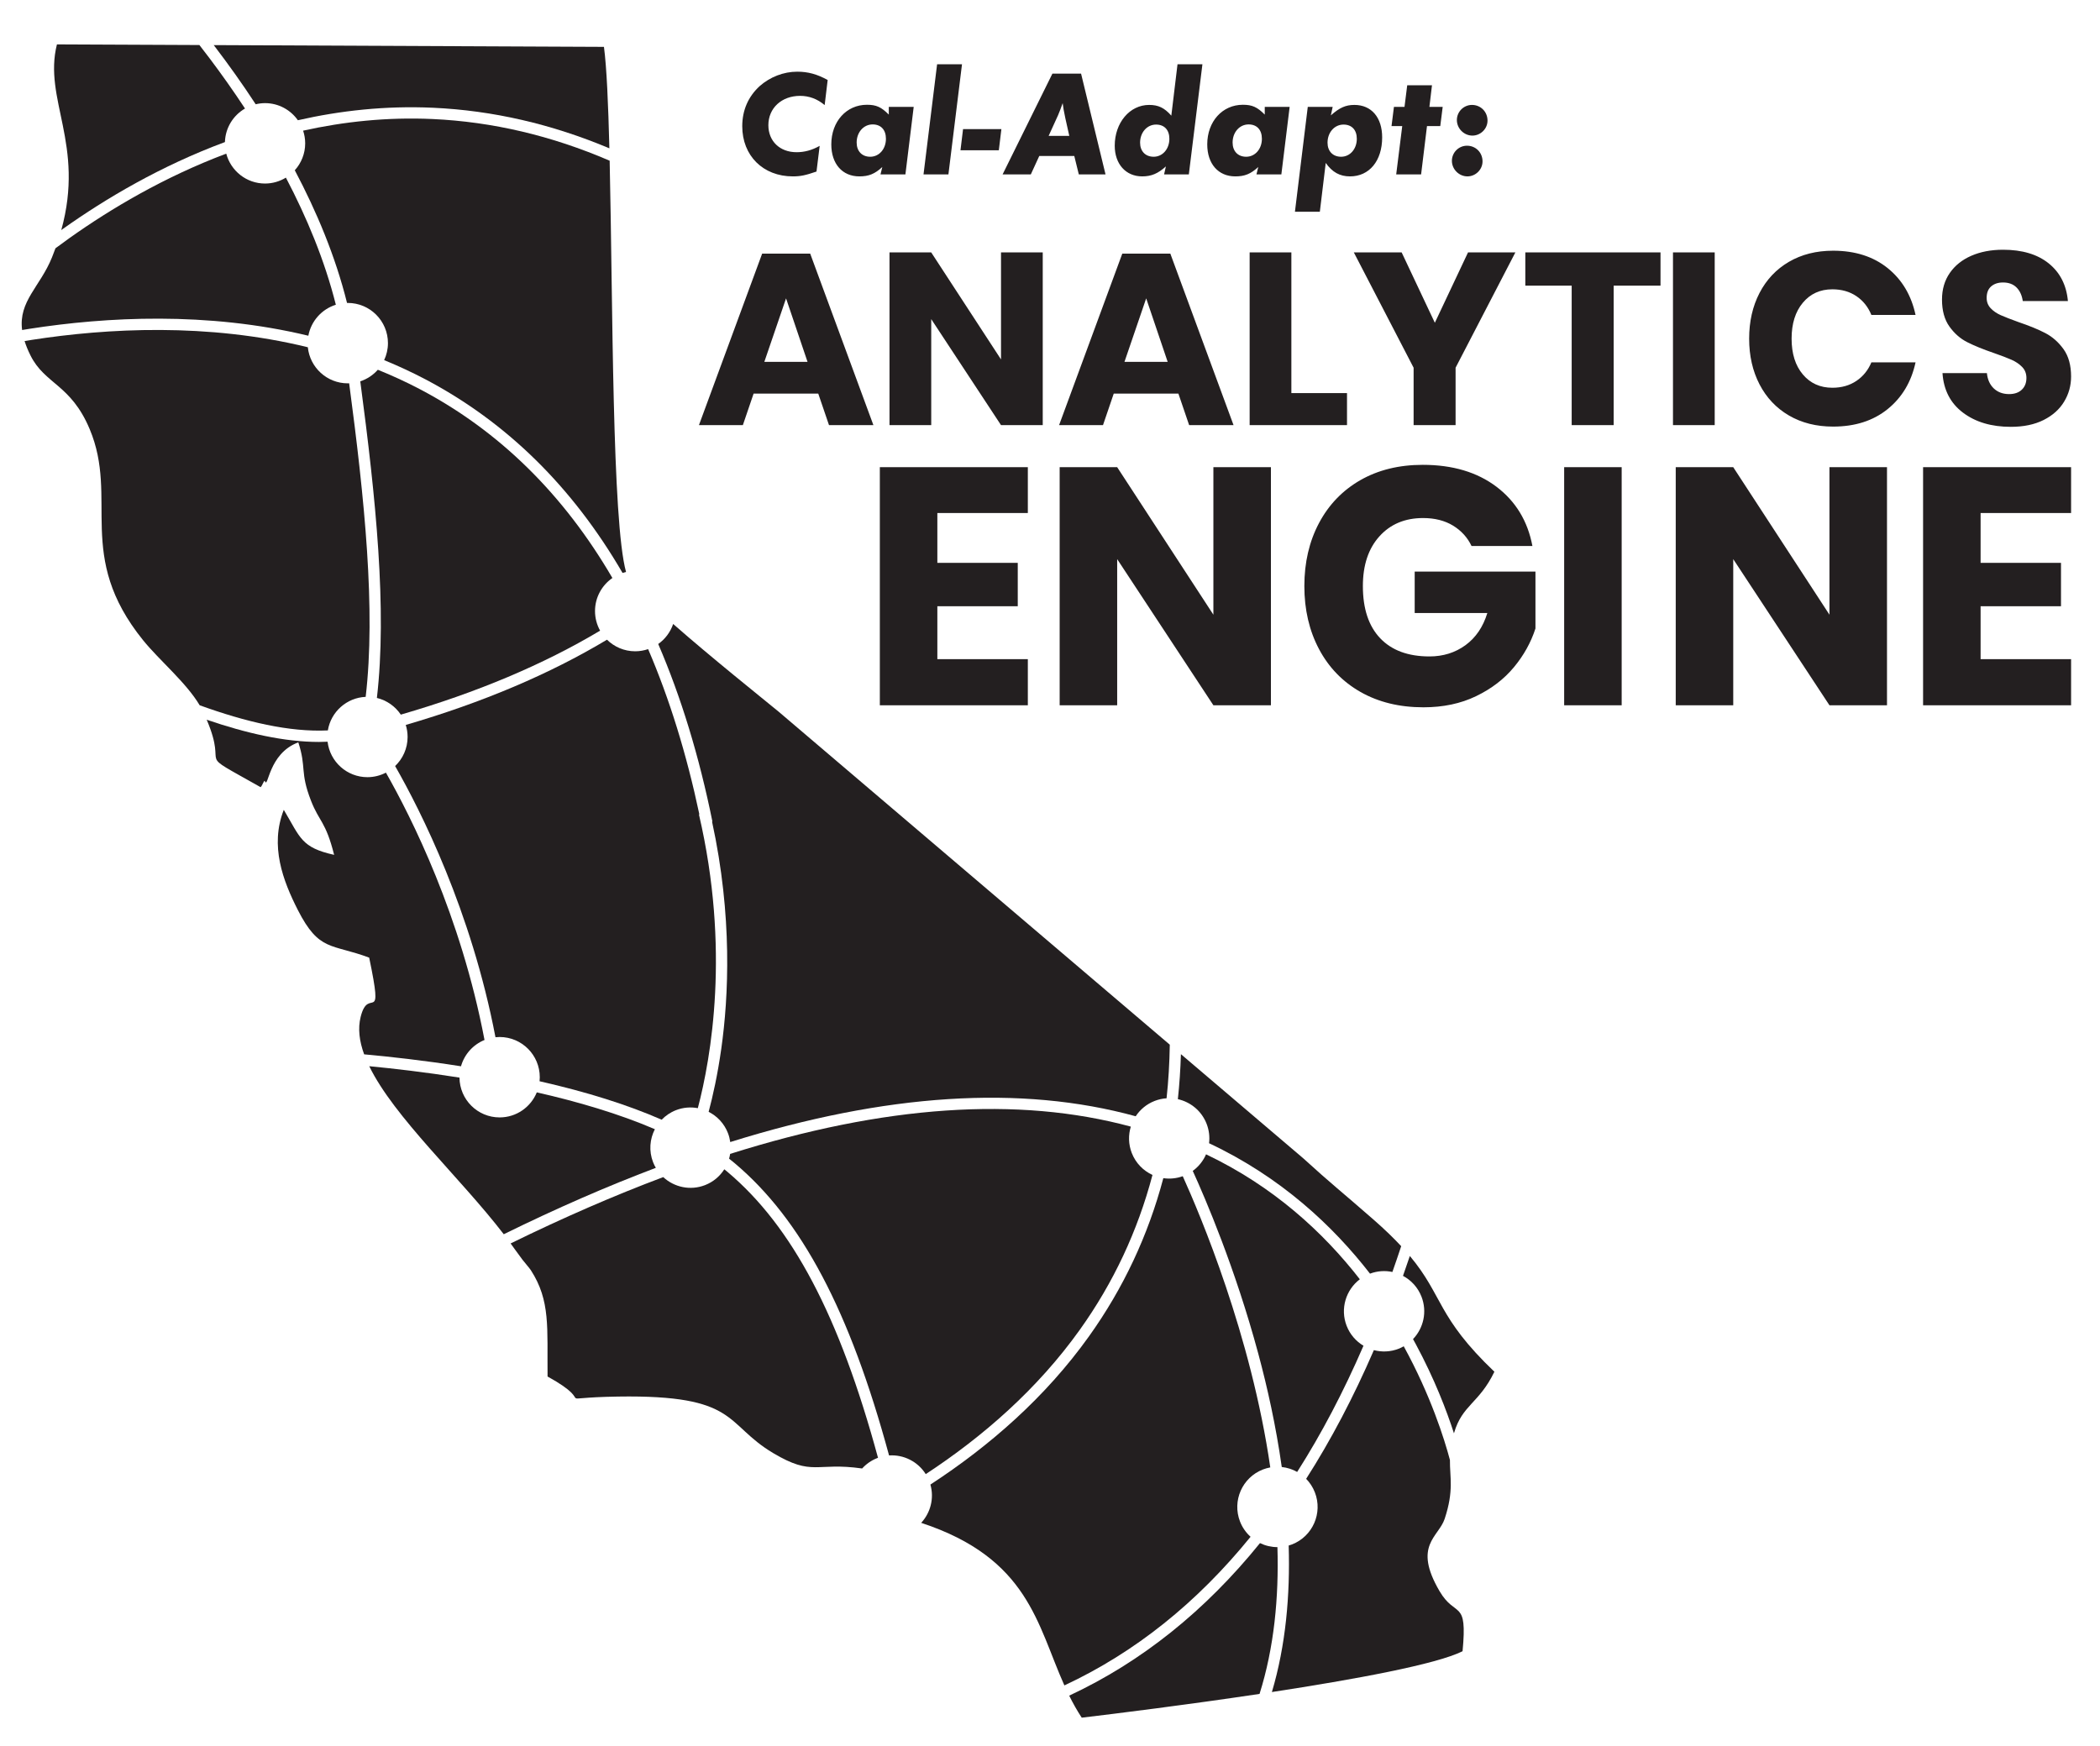 <svg width="190" height="158" viewBox="0 0 190 158" fill="none" xmlns="http://www.w3.org/2000/svg">
<path fill-rule="evenodd" clip-rule="evenodd" d="M29.663 66.099C29.938 64.424 31.353 63.138 33.085 63.062C34.007 55.165 32.988 45.194 31.59 34.684C31.549 34.685 31.509 34.69 31.467 34.69C29.585 34.69 28.038 33.258 27.852 31.424C18.781 29.201 9.692 29.701 2.881 30.756C2.66 30.79 2.443 30.827 2.225 30.863C2.352 31.268 2.526 31.701 2.762 32.173C4.06 34.775 6.413 34.778 8.114 38.833C10.771 45.165 6.771 50.3 12.95 57.942C14.41 59.748 16.846 61.765 18.065 63.823C22.223 65.325 26.172 66.265 29.663 66.099Z" fill="#231F20"/>
<path fill-rule="evenodd" clip-rule="evenodd" d="M105.547 99.389C105.718 97.806 105.813 96.188 105.838 94.539L70.448 64.403C68.859 63.095 64.316 59.465 60.905 56.467C60.654 57.205 60.178 57.838 59.553 58.278C61.618 63.069 63.256 68.424 64.455 74.342L64.423 74.349C66.285 82.913 65.92 90.217 65.261 94.893C64.926 97.268 64.494 99.197 64.115 100.615C64.886 101.005 65.522 101.667 65.86 102.536C65.965 102.804 66.031 103.077 66.07 103.35C80.133 98.95 92.396 98.167 102.754 101.017C103.154 100.409 103.737 99.914 104.466 99.63C104.821 99.491 105.185 99.413 105.547 99.389Z" fill="#231F20"/>
<path fill-rule="evenodd" clip-rule="evenodd" d="M31.399 27.418C31.422 27.417 31.444 27.414 31.467 27.414C33.473 27.414 35.1 29.043 35.1 31.052C35.1 31.602 34.975 32.122 34.756 32.589C36.017 33.106 37.268 33.684 38.502 34.334C45.848 38.205 51.801 44.067 56.327 51.849C56.43 51.815 56.535 51.786 56.642 51.761C55.37 47.165 55.452 27.555 55.16 14.543C49.908 12.279 44.56 11.018 39.128 10.771C35.025 10.586 31.105 11.007 27.425 11.824C27.545 12.185 27.612 12.57 27.612 12.971C27.612 13.91 27.254 14.763 26.671 15.408C28.639 19.125 30.349 23.193 31.399 27.418Z" fill="#231F20"/>
<path fill-rule="evenodd" clip-rule="evenodd" d="M23.979 16.609C22.294 16.609 20.882 15.46 20.47 13.903C14.853 16.018 10.034 18.884 6.308 21.528C5.867 21.841 5.439 22.154 5.018 22.468C4.92 22.738 4.816 23.011 4.704 23.29C3.632 25.945 1.666 27.253 2 29.864C2.231 29.826 2.462 29.787 2.696 29.751C9.568 28.683 18.725 28.172 27.898 30.381C28.146 29.05 29.115 27.974 30.386 27.578C29.372 23.538 27.74 19.642 25.867 16.075C25.316 16.411 24.671 16.609 23.979 16.609Z" fill="#231F20"/>
<path fill-rule="evenodd" clip-rule="evenodd" d="M97.692 120.345C100.74 116.081 102.931 111.399 104.272 106.326C103.443 105.946 102.755 105.257 102.398 104.34C102.089 103.545 102.081 102.709 102.313 101.953C92.102 99.188 79.982 100.019 66.061 104.422C66.038 104.568 66.005 104.711 65.965 104.853C66.14 104.99 66.311 105.128 66.477 105.268C72.511 110.357 76.888 118.606 80.439 131.71C81.758 131.619 83.044 132.263 83.758 133.401C88.96 129.986 93.862 125.703 97.692 120.345Z" fill="#231F20"/>
<path fill-rule="evenodd" clip-rule="evenodd" d="M126.937 115.458C127.676 115.853 128.284 116.501 128.612 117.344C129.142 118.706 128.793 120.191 127.845 121.181C127.932 121.338 128.018 121.494 128.101 121.648C129.793 124.797 130.882 127.642 131.55 129.711C131.554 129.699 131.556 129.687 131.559 129.675C132.299 127.121 133.817 127.015 135.207 124.135C129.992 119.162 130.596 117.293 127.557 113.658C127.354 114.264 127.147 114.864 126.937 115.458Z" fill="#231F20"/>
<path fill-rule="evenodd" clip-rule="evenodd" d="M130.24 143.983C127.816 139.84 130.16 139.109 130.709 137.444C131.558 134.874 131.168 133.713 131.184 132.118C130.683 130.235 129.456 126.304 127.005 121.832C126.858 121.914 126.706 121.991 126.544 122.054C125.8 122.344 125.02 122.368 124.303 122.179C122.46 126.437 120.417 130.321 118.176 133.827C118.509 134.167 118.781 134.579 118.965 135.052C119.693 136.924 118.767 139.033 116.897 139.762C116.797 139.801 116.696 139.833 116.595 139.862C116.731 144.344 116.335 148.889 115.076 153.121C122.566 151.976 129.958 150.615 132.327 149.428C132.786 144.617 131.707 146.491 130.24 143.983Z" fill="#231F20"/>
<path fill-rule="evenodd" clip-rule="evenodd" d="M36.264 64.67C43.141 62.676 49.158 60.138 54.296 57.07C54.003 56.546 53.835 55.943 53.835 55.3C53.835 54.058 54.459 52.962 55.408 52.306C50.983 44.721 45.18 39.009 38.032 35.241C36.766 34.574 35.481 33.985 34.185 33.461C33.762 33.939 33.217 34.305 32.597 34.508C34.004 45.089 35.032 55.139 34.1 63.16C34.997 63.377 35.765 63.924 36.264 64.67Z" fill="#231F20"/>
<path fill-rule="evenodd" clip-rule="evenodd" d="M114.261 132.982C114.482 132.896 114.706 132.835 114.93 132.793C113.197 120.831 108.599 109.947 107.011 106.44C106.429 106.65 105.828 106.702 105.254 106.617C103.881 111.797 101.638 116.581 98.519 120.943C94.576 126.46 89.526 130.855 84.18 134.346C84.535 135.594 84.187 136.9 83.346 137.809C93.071 141.015 93.827 147.006 96.301 152.521C102.667 149.552 108.288 145.058 113.147 139.071C112.739 138.703 112.406 138.239 112.193 137.691C111.465 135.819 112.391 133.71 114.261 132.982Z" fill="#231F20"/>
<path fill-rule="evenodd" clip-rule="evenodd" d="M106.569 99.468C107.712 99.723 108.713 100.525 109.17 101.7C109.395 102.279 109.461 102.881 109.391 103.457C109.393 103.458 109.395 103.459 109.398 103.46C115.901 106.52 120.613 110.952 123.953 115.259C124.625 115.007 125.324 114.967 125.979 115.107C126.25 114.34 126.514 113.56 126.775 112.773C126.108 112.057 125.302 111.272 124.289 110.384C121.513 107.952 120.385 107.081 117.904 104.813L106.845 95.397C106.803 96.776 106.712 98.134 106.569 99.468Z" fill="#231F20"/>
<path fill-rule="evenodd" clip-rule="evenodd" d="M5.545 20.82C5.604 20.778 5.659 20.736 5.718 20.695C9.557 17.971 14.536 15.016 20.351 12.857C20.391 11.558 21.11 10.432 22.167 9.821C21.093 8.189 20.019 6.681 19 5.326C18.684 4.907 18.364 4.489 18.041 4.075L5.151 4.017C3.897 8.988 7.697 13.038 5.545 20.82Z" fill="#231F20"/>
<path fill-rule="evenodd" clip-rule="evenodd" d="M45.203 93.844C47.21 93.844 48.837 95.473 48.837 97.482C48.837 97.605 48.83 97.727 48.818 97.847C53.11 98.821 56.799 99.984 59.866 101.328C60.219 100.962 60.652 100.663 61.156 100.466C61.811 100.211 62.494 100.163 63.137 100.283C64.33 95.745 66.08 85.892 63.238 73.704L63.275 73.696C62.113 68.209 60.566 63.221 58.64 58.742C58.272 58.867 57.879 58.938 57.469 58.938C56.474 58.938 55.574 58.537 54.918 57.889C49.723 61.004 43.648 63.579 36.712 65.603C36.819 65.947 36.878 66.312 36.878 66.692C36.878 67.728 36.443 68.66 35.749 69.323C38.067 73.376 42.637 82.405 44.828 93.864C44.951 93.851 45.076 93.844 45.203 93.844Z" fill="#231F20"/>
<path fill-rule="evenodd" clip-rule="evenodd" d="M19.482 4.271C20.656 5.812 21.9 7.547 23.135 9.436C23.406 9.371 23.688 9.333 23.979 9.333C25.208 9.333 26.292 9.946 26.95 10.881C30.783 10.009 34.879 9.556 39.174 9.751C44.584 9.996 49.908 11.225 55.134 13.422C55.033 9.384 54.888 6.085 54.643 4.241L19.335 4.081C19.384 4.144 19.434 4.208 19.482 4.271Z" fill="#231F20"/>
<path fill-rule="evenodd" clip-rule="evenodd" d="M115.577 140.007C115.026 140.007 114.487 139.88 113.999 139.643C109.031 145.786 103.27 150.397 96.737 153.446C97.072 154.123 97.443 154.79 97.871 155.441C100.861 155.087 107.352 154.28 113.959 153.29C115.277 149.111 115.713 144.572 115.577 140.007Z" fill="#231F20"/>
<path fill-rule="evenodd" clip-rule="evenodd" d="M32.63 92.024C32.368 93.078 32.51 94.214 32.946 95.412C35.246 95.621 38.32 95.959 41.709 96.493C42.015 95.409 42.807 94.531 43.837 94.112C41.692 82.839 37.212 73.949 34.916 69.92C34.415 70.18 33.847 70.33 33.244 70.33C31.383 70.33 29.851 68.928 29.638 67.121C29.381 67.132 29.124 67.142 28.863 67.142C25.722 67.142 22.287 66.357 18.702 65.131C20.767 69.992 17.311 67.695 23.58 71.236C23.745 71.085 23.902 70.544 23.958 70.682C24.279 71.471 24.25 68.187 26.991 67.18C27.742 69.491 27.117 69.831 28.135 72.453C28.886 74.388 29.462 74.305 30.231 77.36C27.249 76.694 27.192 75.832 25.676 73.285C24.398 76.544 25.602 79.703 26.947 82.349C28.879 86.147 29.985 85.377 33.403 86.662C34.747 93.115 33.352 89.127 32.63 92.024Z" fill="#231F20"/>
<path fill-rule="evenodd" clip-rule="evenodd" d="M117.363 133.203C119.555 129.765 121.556 125.957 123.363 121.783C122.693 121.383 122.145 120.768 121.84 119.984C121.237 118.434 121.771 116.724 123.032 115.767C119.725 111.514 115.214 107.363 109.119 104.46C108.864 105.051 108.452 105.572 107.916 105.961C109.052 108.452 111.759 114.755 113.843 122.493C114.668 125.555 115.447 129.058 115.969 132.757C116.461 132.81 116.936 132.962 117.363 133.203Z" fill="#231F20"/>
<path fill-rule="evenodd" clip-rule="evenodd" d="M41.572 97.517C38.456 97.025 35.619 96.698 33.408 96.486C35.662 101.118 41.624 106.543 45.578 111.692C50.325 109.359 54.912 107.356 59.337 105.683C59.244 105.522 59.158 105.355 59.089 105.176C58.695 104.163 58.788 103.082 59.25 102.187C55.976 100.78 52.257 99.692 48.568 98.853C48.026 100.182 46.725 101.12 45.203 101.12C43.208 101.12 41.59 99.51 41.572 97.517Z" fill="#231F20"/>
<path fill-rule="evenodd" clip-rule="evenodd" d="M47.268 113.994C47.417 114.198 47.893 114.734 48.032 114.95C49.813 117.708 49.499 120.137 49.541 124.568C54.393 127.238 49.321 126.486 55.906 126.382C66.862 126.21 65.499 128.845 69.953 131.496C73.567 133.647 73.801 132.292 78.003 132.89C78.369 132.488 78.827 132.16 79.367 131.95C79.391 131.94 79.416 131.934 79.44 131.926C75.951 119.067 71.68 110.991 65.82 106.049C65.726 105.97 65.628 105.893 65.532 105.815C65.131 106.443 64.539 106.955 63.793 107.246C62.453 107.768 60.995 107.437 60.007 106.522C55.571 108.187 50.968 110.188 46.199 112.525C46.316 112.686 46.434 112.847 46.546 113.008L47.268 113.994Z" fill="#231F20"/>
<path d="M74.612 9.509C73.943 8.948 73.205 8.675 72.386 8.675C70.72 8.675 69.519 9.782 69.519 11.327C69.519 12.777 70.556 13.774 72.072 13.774C72.782 13.774 73.451 13.597 74.161 13.2L73.874 15.524C72.878 15.866 72.427 15.962 71.731 15.962C69.041 15.962 67.156 14.089 67.156 11.423C67.156 9.974 67.702 8.73 68.74 7.786C69.669 6.966 70.898 6.487 72.126 6.487C73.096 6.487 73.916 6.706 74.885 7.239L74.612 9.509ZM77.507 12.899C77.507 13.679 77.985 14.185 78.736 14.185C79.541 14.185 80.156 13.487 80.156 12.558C80.156 11.751 79.705 11.259 78.954 11.259C78.135 11.259 77.507 11.97 77.507 12.899ZM81.918 15.784H79.664L79.828 15.114C79.145 15.743 78.599 15.962 77.752 15.962C76.21 15.962 75.213 14.827 75.213 13.064C75.213 10.999 76.578 9.481 78.436 9.481C79.282 9.481 79.733 9.686 80.415 10.37V9.673H82.668L81.918 15.784ZM85.809 15.784H83.556L84.785 5.818H87.038L85.809 15.784ZM90.37 13.597H86.901L87.133 11.683H90.602L90.37 13.597ZM96.746 12.298L96.391 10.712C96.228 9.933 96.214 9.837 96.146 9.331C95.995 9.769 95.873 10.083 95.736 10.411L94.876 12.298H96.746ZM93.264 15.784H90.711L95.217 6.665H97.812L100.024 15.784H97.607L97.197 14.116H94.029L93.264 15.784ZM103.151 12.913C103.151 13.679 103.629 14.185 104.38 14.185C105.185 14.185 105.8 13.487 105.8 12.558C105.8 11.764 105.349 11.273 104.598 11.273C103.779 11.273 103.151 11.983 103.151 12.913ZM107.561 15.784H105.322L105.486 15.06C104.776 15.702 104.175 15.962 103.342 15.962C101.854 15.962 100.857 14.841 100.857 13.186C100.857 11.108 102.208 9.495 103.97 9.495C104.803 9.495 105.349 9.755 105.977 10.466L106.537 5.818H108.79L107.561 15.784ZM111.521 12.899C111.521 13.679 111.999 14.185 112.75 14.185C113.556 14.185 114.171 13.487 114.171 12.558C114.171 11.751 113.72 11.259 112.969 11.259C112.15 11.259 111.521 11.97 111.521 12.899ZM115.932 15.784H113.679L113.842 15.114C113.16 15.743 112.614 15.962 111.767 15.962C110.224 15.962 109.227 14.827 109.227 13.064C109.227 10.999 110.593 9.481 112.45 9.481C113.297 9.481 113.747 9.686 114.43 10.37V9.673H116.683L115.932 15.784ZM120.11 12.913C120.11 13.679 120.588 14.185 121.339 14.185C122.145 14.185 122.759 13.487 122.759 12.558C122.759 11.764 122.309 11.273 121.558 11.273C120.738 11.273 120.11 11.983 120.11 12.913ZM120.411 10.439C121.203 9.741 121.749 9.495 122.541 9.495C124.084 9.495 125.053 10.63 125.053 12.435C125.053 14.554 123.893 15.962 122.145 15.962C121.23 15.962 120.547 15.593 119.947 14.745L119.414 19.161H117.161L118.322 9.673H120.575L120.411 10.439ZM128.576 15.784H126.323L126.869 11.409H125.9L126.118 9.673H127.074L127.32 7.718H129.56L129.327 9.673H130.529L130.31 11.409H129.109L128.576 15.784ZM134.585 10.917C134.585 11.655 133.957 12.271 133.219 12.271C132.454 12.271 131.812 11.628 131.812 10.862C131.812 10.111 132.427 9.495 133.178 9.495C133.97 9.495 134.585 10.111 134.585 10.917ZM134.134 14.608C134.134 15.347 133.506 15.962 132.768 15.962C132.004 15.962 131.362 15.319 131.362 14.554C131.362 13.802 131.976 13.186 132.727 13.186C133.519 13.186 134.134 13.802 134.134 14.608ZM73.062 32.745L71.119 27L69.154 32.745H73.062ZM74.033 35.62H68.183L67.211 38.471H63.238L68.956 22.954H73.304L79.022 38.471H75.005L74.033 35.62ZM94.343 38.471H90.568L84.254 28.878V38.471H80.479V22.843H84.254L90.568 32.526V22.843H94.343V38.471ZM105.646 32.745L103.703 27L101.738 32.745H105.646ZM106.617 35.62H100.767L99.795 38.471H95.822L101.54 22.954H105.888L111.606 38.471H107.589L106.617 35.62ZM116.838 35.575H121.872V38.471H113.063V22.843H116.838V35.575ZM137.104 22.843L131.696 33.276V38.471H127.898V33.276L122.49 22.843H126.817L129.819 29.209L132.821 22.843H137.104ZM150.237 22.843V25.851H145.998V38.471H142.2V25.851H138.005V22.843H150.237ZM155.14 22.843V38.471H151.365V22.843H155.14ZM170.785 24.259C172.087 25.306 172.929 26.72 173.312 28.502H169.316C169.022 27.781 168.57 27.212 167.959 26.8C167.348 26.388 166.623 26.181 165.784 26.181C164.681 26.181 163.79 26.586 163.113 27.398C162.436 28.207 162.097 29.29 162.097 30.646C162.097 32.002 162.436 33.082 163.113 33.884C163.79 34.688 164.681 35.089 165.784 35.089C166.623 35.089 167.348 34.882 167.959 34.47C168.57 34.059 169.022 33.497 169.316 32.79H173.312C172.929 34.559 172.087 35.971 170.785 37.023C169.482 38.077 167.837 38.604 165.85 38.604C164.334 38.604 163.003 38.268 161.855 37.599C160.707 36.928 159.82 35.989 159.194 34.78C158.569 33.571 158.256 32.193 158.256 30.646C158.256 29.099 158.569 27.721 159.194 26.513C159.82 25.306 160.707 24.365 161.855 23.694C163.003 23.025 164.334 22.688 165.85 22.688C167.837 22.688 169.482 23.212 170.785 24.259ZM186.754 36.348C186.335 37.043 185.717 37.595 184.9 38.007C184.083 38.419 183.093 38.626 181.93 38.626C180.179 38.626 178.737 38.199 177.603 37.343C176.47 36.489 175.852 35.296 175.749 33.764H179.767C179.826 34.352 180.036 34.816 180.396 35.156C180.757 35.494 181.216 35.663 181.776 35.663C182.262 35.663 182.644 35.532 182.924 35.266C183.203 35.001 183.343 34.647 183.343 34.204C183.343 33.807 183.215 33.476 182.957 33.209C182.699 32.945 182.38 32.727 181.997 32.558C181.614 32.389 181.084 32.186 180.408 31.95C179.421 31.612 178.616 31.283 177.991 30.966C177.364 30.65 176.827 30.178 176.378 29.552C175.929 28.926 175.705 28.112 175.705 27.11C175.705 26.181 175.941 25.378 176.411 24.701C176.882 24.023 177.533 23.503 178.365 23.142C179.197 22.782 180.15 22.6 181.224 22.6C182.961 22.6 184.341 23.014 185.364 23.838C186.386 24.663 186.965 25.798 187.097 27.243H183.013C182.938 26.727 182.75 26.318 182.45 26.016C182.148 25.714 181.739 25.563 181.224 25.563C180.782 25.563 180.426 25.68 180.154 25.915C179.881 26.153 179.745 26.498 179.745 26.955C179.745 27.324 179.866 27.637 180.109 27.894C180.352 28.153 180.658 28.362 181.026 28.524C181.393 28.687 181.923 28.892 182.615 29.142C183.616 29.482 184.432 29.817 185.066 30.15C185.698 30.481 186.243 30.963 186.7 31.596C187.155 32.231 187.384 33.055 187.384 34.073C187.384 34.898 187.174 35.656 186.754 36.348ZM84.808 46.424V50.933H92.083V54.863H84.808V59.65H92.995V63.823H79.604V42.278H92.995V46.424H84.808ZM114.988 63.823H109.783L101.078 50.598V63.823H95.874V42.278H101.078L109.783 55.627V42.278H114.988V63.823ZM135.392 44.046C137.137 45.368 138.221 47.153 138.647 49.41H133.139C132.773 48.639 132.215 48.024 131.465 47.565C130.714 47.109 129.811 46.88 128.756 46.88C127.113 46.88 125.794 47.434 124.799 48.542C123.805 49.648 123.308 51.146 123.308 53.036C123.308 55.089 123.831 56.661 124.876 57.76C125.92 58.856 127.406 59.404 129.334 59.404C130.572 59.404 131.658 59.064 132.592 58.385C133.524 57.703 134.184 56.733 134.569 55.474H127.996V51.727H138.922V56.875C138.516 58.134 137.867 59.303 136.974 60.379C136.081 61.457 134.94 62.33 133.55 63C132.16 63.672 130.572 64.007 128.787 64.007C126.615 64.007 124.719 63.543 123.095 62.62C121.472 61.696 120.22 60.401 119.337 58.735C118.454 57.068 118.013 55.168 118.013 53.036C118.013 50.903 118.454 49.003 119.337 47.337C120.22 45.673 121.467 44.376 123.08 43.451C124.693 42.529 126.575 42.065 128.726 42.065C131.424 42.065 133.647 42.727 135.392 44.046ZM146.723 42.278V63.823H141.519V42.278H146.723ZM170.728 63.823H165.522L156.817 50.598V63.823H151.614V42.278H156.817L165.522 55.627V42.278H170.728V63.823ZM179.197 46.424V50.933H186.471V54.863H179.197V59.65H187.384V63.823H173.993V42.278H187.384V46.424H179.197Z" fill="#231F20"/>
</svg>
